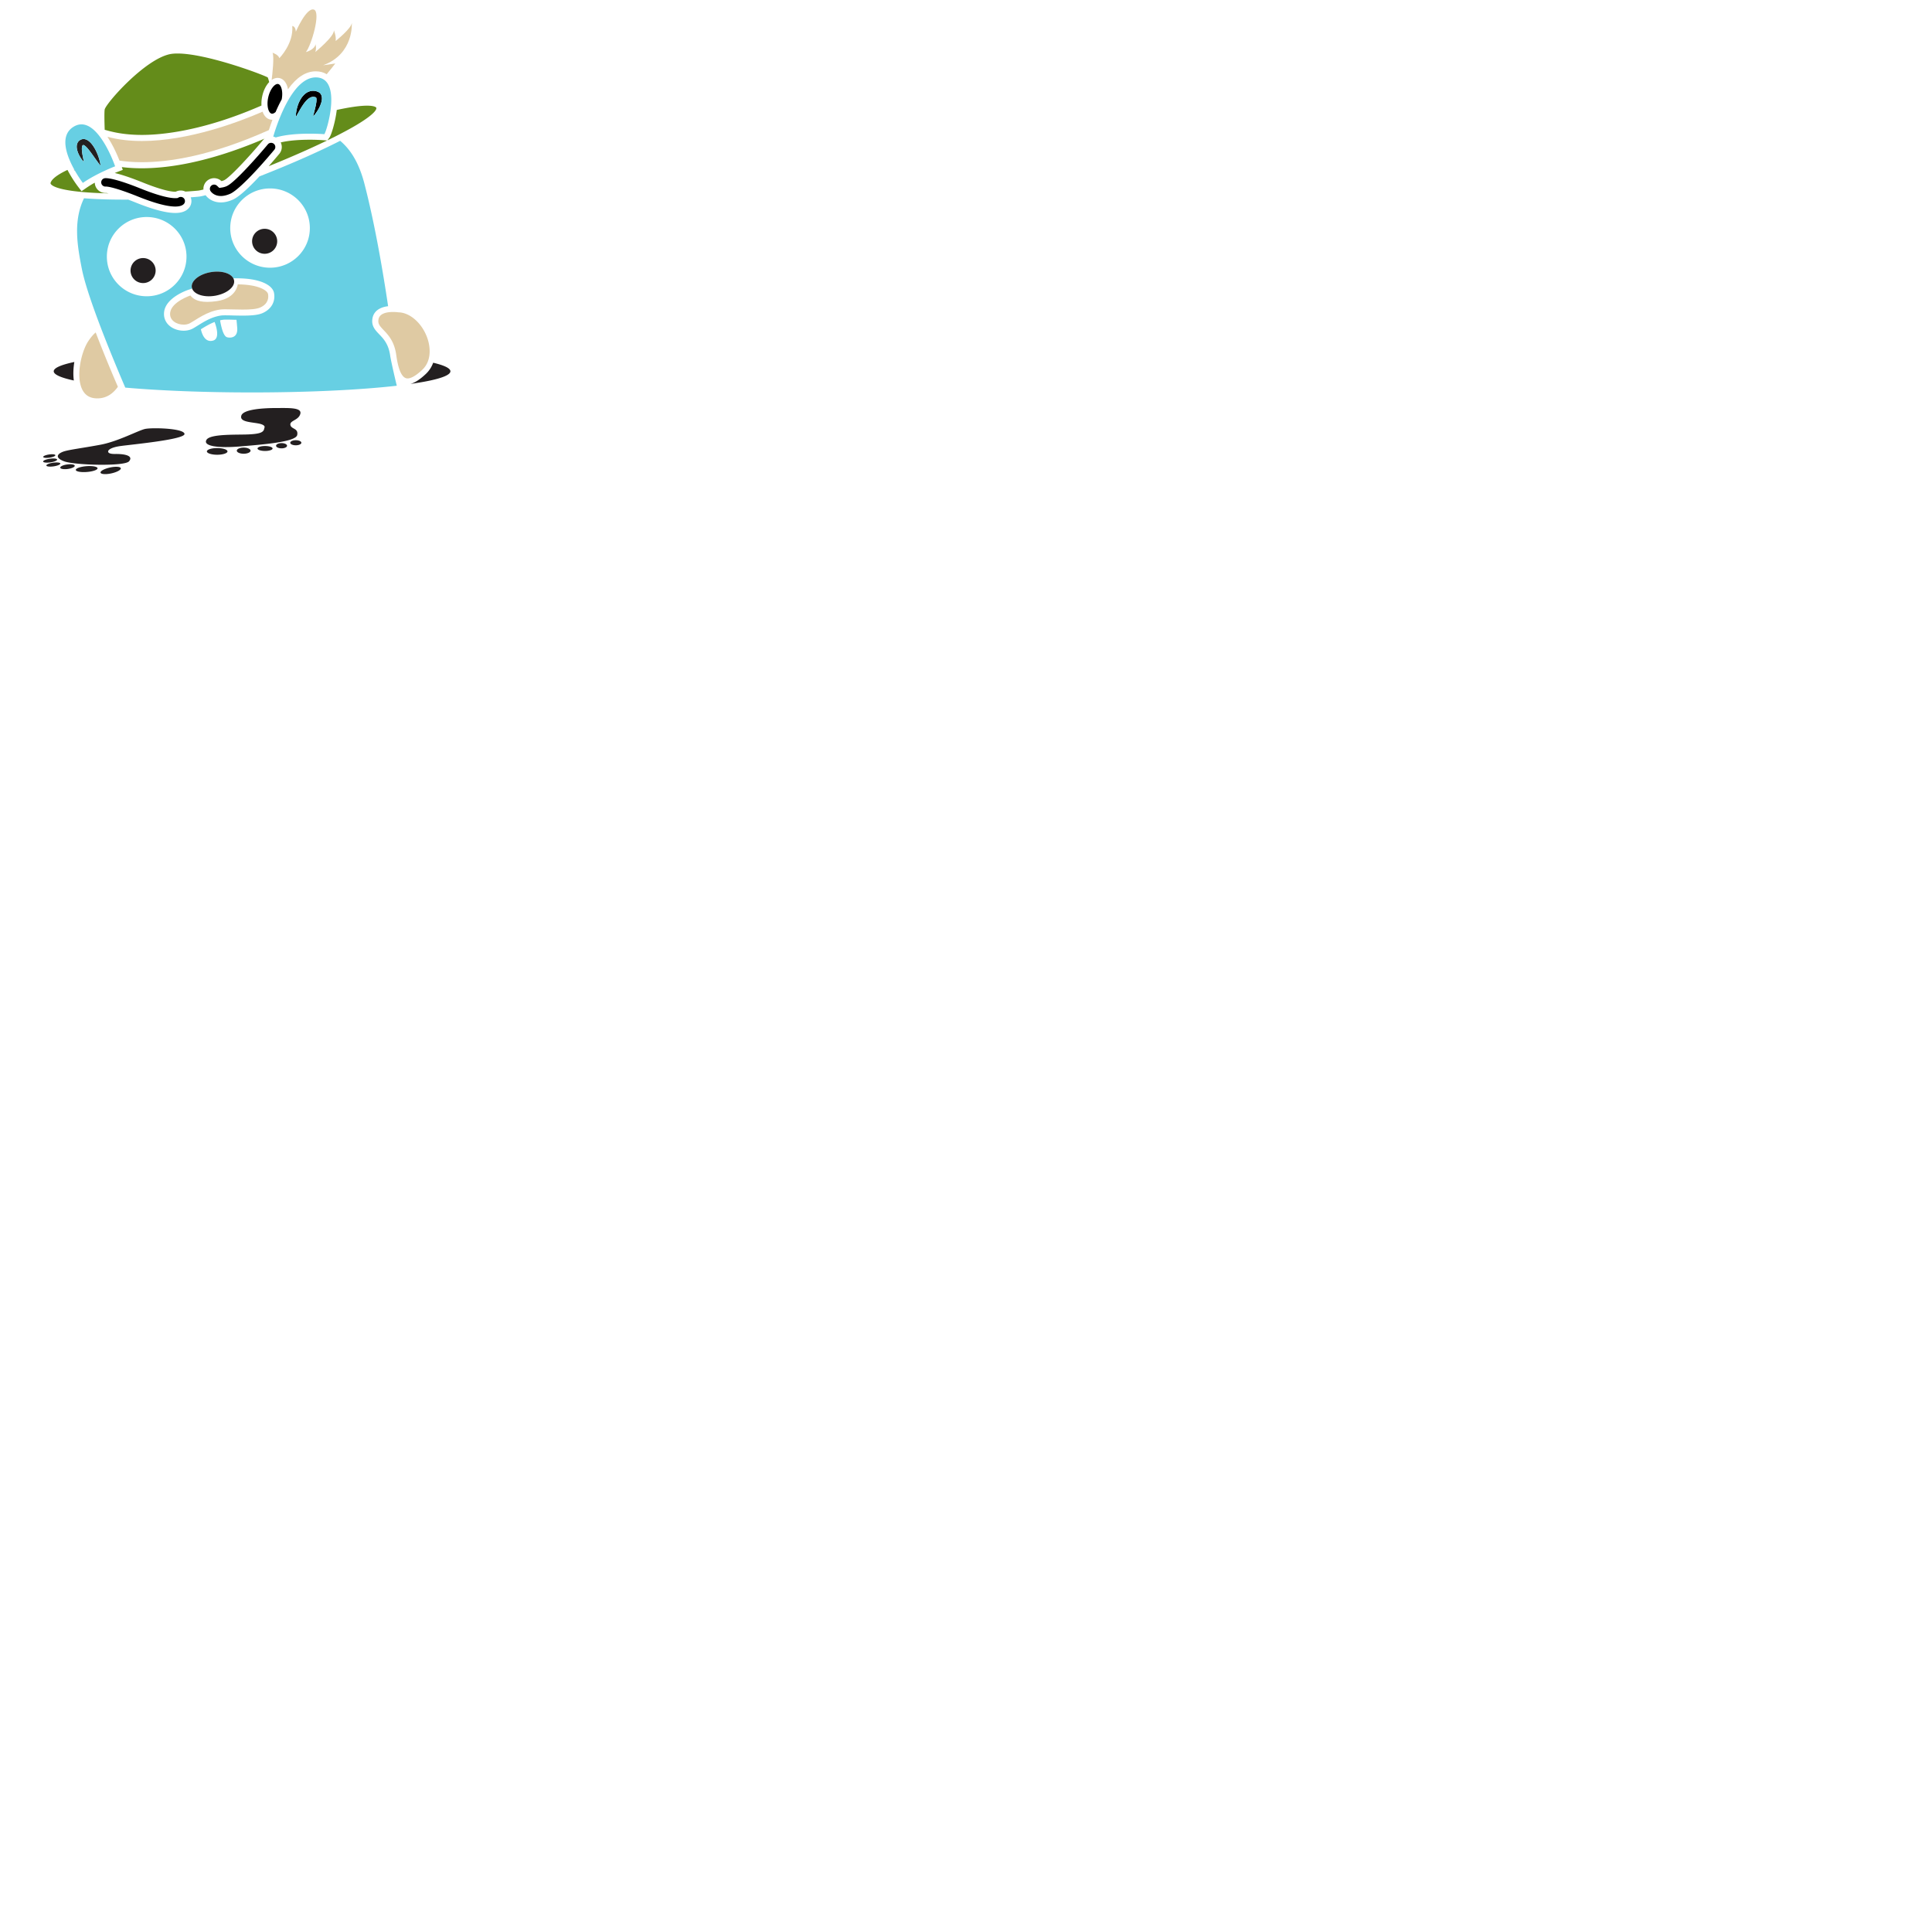 <svg xmlns="http://www.w3.org/2000/svg" version="1.1" viewBox="0 0 512 512" fill="currentColor"><path fill="#231f20" d="M38.422 113.68c-1.805.414-7.117 3.289-11.711 4.16c-4.59.875-8.563 1.336-9.957 1.851c-1.39.512-2.473 1.54.258 2.567c2.738 1.027 15.992 1.387 17.18 0c1.187-1.387-.82-1.988-3.715-1.95c-2.063.024-1.813-.69-1.805-.773c0 0 .129-.898 3.3-1.336c3.169-.433 17.18-1.742 16.923-3.234c-.258-1.488-8.668-1.695-10.473-1.285Zm-6.406 10.41c-.094-.426-1.375-.52-2.856-.195c-1.484.324-2.61.93-2.515 1.359c.093.43 1.37.52 2.855.2c1.484-.325 2.605-.934 2.516-1.364Zm-6.164-.004c-.036-.422-1.352-.668-2.942-.543c-1.59.129-2.851.574-2.82 1c.035.422 1.351.664 2.941.535c1.594-.121 2.856-.566 2.82-.992Zm-6.043-.664c-.047-.328-.942-.48-2-.336c-1.063.14-1.883.527-1.836.86c.043.327.941.48 2 .335c1.058-.144 1.879-.527 1.836-.86Zm-3.82-.586c-.04-.262-.9-.36-1.923-.211c-1.023.145-1.816.48-1.78.746c.038.27.902.367 1.921.219c1.02-.149 1.82-.485 1.777-.754Zm-.852-1.05c-.04-.27-.899-.364-1.922-.216c-1.024.149-1.82.485-1.781.75c.039.266.902.364 1.921.215c1.024-.144 1.82-.484 1.782-.75Zm-.465-1.157c-.035-.23-.781-.317-1.672-.188c-.887.133-1.578.422-1.543.657c.031.23.777.312 1.668.183c.89-.125 1.582-.418 1.547-.652Zm51.297-5.512c-3.145.156-10.266-.203-11.246 1.442c-.98 1.64 2.89 2.257 8.976 1.746c6.09-.516 14.703-1.184 15.067-3.032c.359-1.847-1.602-1.492-1.809-2.668c-.207-1.183 2.168-1.183 2.633-2.93c.465-1.745-3.195-1.542-6.45-1.542c-3.25 0-8.663.308-9.183 2.004c-.516 1.695 2.477 1.695 4.594 2.105c2.113.414 1.496 1.184 1.496 1.184c-.106 1.078-.93 1.539-4.078 1.691Zm-5.684 4.512c0-.492-1.222-.887-2.73-.887s-2.727.395-2.727.887c0 .484 1.219.883 2.727.883c1.508 0 2.73-.399 2.73-.883Zm6.113-.195c0-.45-.816-.809-1.82-.809s-1.82.36-1.82.809c0 .445.816.808 1.82.808s1.82-.363 1.82-.808Zm5.84-.579c0-.363-.894-.656-1.992-.656c-1.101 0-1.996.293-1.996.656c0 .364.895.657 1.996.657c1.098 0 1.992-.293 1.992-.657Zm3.832-.73c0-.383-.648-.695-1.453-.695c-.8 0-1.453.312-1.453.695c0 .383.652.691 1.453.691c.805 0 1.453-.308 1.453-.691Zm3.793-.79c0-.374-.66-.675-1.472-.675c-.813 0-1.47.3-1.47.676c0 .371.657.672 1.47.672c.812 0 1.472-.301 1.472-.672ZM14.238 98.392c0 .879 1.922 1.707 5.328 2.445c-.242-1.762-.093-3.531.133-4.91c-3.492.742-5.46 1.582-5.46 2.469Zm100.559-2.266a7.604 7.604 0 0 1-1.953 2.98c-1.54 1.454-2.887 2.325-4.094 2.641c6.66-.933 10.613-2.094 10.613-3.351c0-.81-1.636-1.579-4.566-2.27Zm0 0"/><path fill="#67cfe3" d="M103.406 94.281c-.422-3.09-1.746-4.476-2.918-5.699c-1.086-1.14-2.117-2.215-1.785-4.191c.309-1.829 1.766-2.95 4.152-3.243c-1.449-9.75-3.574-22.046-6.3-32.535c-1.364-5.238-3.516-8.875-6.407-11.297c-3.308 1.688-7.28 3.54-11.722 5.457a306.52 306.52 0 0 1-9.676 3.973c-2.531 2.707-5.305 5.379-7.004 6.14c-1.207.54-2.285.759-3.219.759c-2.02 0-3.386-1.012-4.043-1.91c-.77.203-1.382.335-1.797.374c-.496.055-1.23.118-2.148.184a2.8 2.8 0 0 1-.46 2.805c-.747.89-1.946 1.34-3.645 1.34c-2.442 0-5.918-.926-10.57-2.801c-.63-.254-1.259-.5-1.891-.739c-.356.004-.711.004-1.067.004h-.004c-4.445 0-7.914-.136-10.636-.359c-2.985 6.145-1.688 12.96-.598 18.59c1.047 5.398 4.676 14.996 8.043 23.246c1.137 2.789 2.3 5.57 3.488 8.34c9.11.8 20.793 1.281 33.531 1.281c15.16 0 28.81-.684 38.426-1.777c-.703-2.868-1.586-6.86-1.742-7.88ZM28.32 68.011c0-5.8 4.727-10.5 10.555-10.5c5.824 0 10.547 4.7 10.547 10.5c0 2.891-1.176 5.509-3.074 7.41a10.682 10.682 0 0 1-2.137 1.65a10.499 10.499 0 0 1-5.336 1.44c-5.828 0-10.555-4.698-10.555-10.5ZM56.5 90.247c-2.223.66-3.023-1.883-3.262-2.988c.016-.008.032-.02.047-.031c1.035-.645 2.238-1.383 3.59-1.899c.156.422.402 1.14.55 1.899c.247 1.28.223 2.68-.925 3.02Zm3.613-.898c-.554-.207-.972-1.121-1.27-2.121a18.719 18.719 0 0 1-.515-2.344c.258-.059.527-.106.797-.145c.133-.02.418-.039 1.016-.039c.547 0 1.207.02 1.91.04c.199.003.406.011.617.011c.059.477.121 1.172.2 2.184c.01.105.01.199.01.293c.032 2.53-2.187 2.34-2.765 2.12Zm9.496-6.387c-1.078.477-2.656.68-5.293.68c-.894 0-1.816-.02-2.629-.04a63.082 63.082 0 0 0-1.925-.038c-.508 0-.88.015-1.102.042c-2.488.329-4.543 1.61-6.195 2.641c-.48.3-.938.582-1.36.817c-.687.374-1.523.574-2.43.574c-1.671 0-3.241-.653-4.206-1.746c-.797-.907-1.133-2.043-.969-3.282c.5-3.714 5.836-5.613 6.441-5.816l.977-.332a1.496 1.496 0 0 1-.074-.29c-.29-1.73 1.98-3.546 5.07-4.058l.414-.058c2.559-.317 4.805.398 5.504 1.691l1.191.008c2.711.023 4.954.387 6.653 1.082c1.715.695 2.761 1.707 2.953 2.848c.387 2.293-.746 4.265-3.02 5.277Zm1.954-12.016c-5.825 0-10.547-4.703-10.547-10.504c0-5.8 4.722-10.504 10.547-10.504c5.824 0 10.55 4.704 10.55 10.504c0 5.801-4.722 10.504-10.55 10.504Zm0 0"/><path d="m85.074 25.055l-.082-.137l-.101-.133c-.098-.156-.485-.394-.516-.398l-.04-.02l-.019-.012l-.074-.035h-.008l-.015-.008l-.106-.035l-.215-.074c-.144-.05-.304-.07-.457-.101c-.156-.028-.32-.028-.48-.036a4.047 4.047 0 0 0-.488.04a3.526 3.526 0 0 0-1.657.796a5.275 5.275 0 0 0-1.043 1.22a8.6 8.6 0 0 0-1.03 2.417a9.917 9.917 0 0 0-.313 1.79c-.024.218-.024.39-.028.507c-.004.117 0 .18 0 .18l.332-.598c.211-.375.504-.906.864-1.523c.367-.61.804-1.31 1.332-1.942c.265-.316.558-.61.867-.836c.308-.219.625-.375.941-.422c.078-.011.16-.023.239-.03c.082.01.16 0 .242.019c.086.02.168.015.254.043l.203.054l.062.032l-.008-.008h.012c0 .004.004.008.008.011l.004.004l.023.008h-.011c-.004 0-.008 0-.012-.004c.012.008.02.02.027.043c.043.074.078.23.09.399c.016.382-.016.761-.09 1.136c-.058.375-.136.739-.226 1.106c-.16.695-.32 1.285-.422 1.703c-.11.418-.168.66-.168.66s.183-.176.457-.516c.375-.476.715-.98 1.008-1.507a8.36 8.36 0 0 0 .523-1.121c.16-.418.309-.88.356-1.438a2.503 2.503 0 0 0-.118-.96a1.407 1.407 0 0 0-.117-.274Zm0 0"/><path d="m83.75 25.816l-.012-.003l.012.011h.004l-.004-.004Zm0 0"/><path fill="#231f20" d="M19.648 45.129h.145c-.05-.086-.098-.176-.145-.262Zm1.29-4.074c.25.496.546.968.89 1.406c.121.16.227.273.3.355c.067.082.11.121.11.121s-.043-.226-.12-.609c-.071-.387-.192-.926-.294-1.558a11.31 11.31 0 0 1-.12-1c-.017-.336-.017-.7.054-.961a.731.731 0 0 1 .137-.29a.342.342 0 0 1 .148-.081l.047-.012l.082-.016c.023-.004-.008.016-.012.016c-.004.004-.015.004-.023.004h-.016l.008.004c.02.007.031.007.047.011c.078.028.195.094.32.184c.262.187.531.48.79.773c.257.309.503.621.737.942c.473.64.91 1.261 1.293 1.797c.313.437.63.875.957 1.3c.122.164.254.329.387.489l-.02-.164c-.015-.102-.035-.262-.074-.457a11.835 11.835 0 0 0-.414-1.586a13.412 13.412 0 0 0-.914-2.141a8.953 8.953 0 0 0-.722-1.145a5.303 5.303 0 0 0-1.055-1.097a2.918 2.918 0 0 0-.844-.43c-.094-.02-.183-.039-.277-.05l-.074-.012h-.094c-.067 0-.125.004-.192.007c-.054.008-.144.016-.171.024l-.079.02l-.078.023l-.105.031l-.031.012l-.059.027a1.773 1.773 0 0 0-.824.707a2.082 2.082 0 0 0-.29.895c-.05.55.06.996.169 1.398c.113.367.254.723.425 1.063Zm0 0"/><path fill="#dfcaa3" d="M25.805 105.574c2.472 0 4.21-1.34 5.437-3.078a362.39 362.39 0 0 1-5.883-14.394c-.593.5-1.273 1.253-2.015 2.39c-1.836 2.84-3.352 9.438-1.446 12.926c.797 1.45 2.075 2.156 3.907 2.156Zm87.308-16.355c-1.453-3.73-4.535-6.383-7.5-6.446l-.101-.011c-.008 0-.578-.082-1.344-.082c-1.613 0-3.594.34-3.867 1.976c-.192 1.133.304 1.711 1.36 2.817c1.202 1.261 2.85 2.984 3.347 6.593c.566 4.125 1.578 6.223 3.012 6.223c.668 0 1.882-.398 3.898-2.3c2.48-2.34 2.242-6.063 1.195-8.77Zm0 0"/><path fill="#231f20" d="M41.246 71.703a3.32 3.32 0 0 1-3.324 3.313a3.32 3.32 0 0 1-3.328-3.313a3.32 3.32 0 0 1 3.328-3.312a3.297 3.297 0 0 1 2.348.968c.625.621.976 1.465.976 2.344Zm32.215-7.762a3.314 3.314 0 0 1-3.324 3.313a3.318 3.318 0 0 1-3.328-3.313c0-1.828 1.492-3.308 3.328-3.308a3.316 3.316 0 0 1 3.324 3.308Zm0 0"/><path fill="#648c1a" d="M28.895 34.707c2.597.695 5.53 1.047 8.726 1.047c5.129 0 16.02-.988 31.328-7.633l.344-.152a9.049 9.049 0 0 1 .21-2.512c.337-1.535 1.013-2.84 1.837-3.703c-.156-.59-.29-1.02-.383-1.238c-1.766-.938-16.324-6.336-23.922-6.336c-.762 0-1.422.054-1.969.164c-6.73 1.37-16.96 13.023-17.324 14.672c-.11.714-.078 2.957.004 5.382Zm-.13 16.543a5.41 5.41 0 0 0-.66-.11a2.822 2.822 0 0 1-2.945-2.304a2.67 2.67 0 0 1-.043-.43a30.14 30.14 0 0 0-2.242 1.39l-1.27.876l-.937-1.227a32.58 32.58 0 0 1-2.785-4.418c-2.25 1.059-4.012 2.215-4.442 3.313c-.082.207-.046.32.036.441c.367.535 2.55 2.172 15.289 2.469Zm26.454-3.59a2.84 2.84 0 0 1 3.468.332c.141-.023.383-.082.735-.242c1.398-.66 6.426-6.008 10.25-10.586c.137-.16.285-.305.457-.434c-8.734 3.758-20.938 7.864-32.559 7.864c-1.867 0-3.64-.106-5.289-.32l.258.746l-1.453.554a33.91 33.91 0 0 0-.68.274c1.871.433 4.403 1.289 7.578 2.57c5.809 2.332 8.032 2.422 8.586 2.39a2.85 2.85 0 0 1 2.563-.035a88.955 88.955 0 0 0 3.383-.261c.32-.035.797-.133 1.398-.29a2.802 2.802 0 0 1 1.305-2.562ZM89.05 30.473c-.422 2.511-1.239 5.27-1.774 6.02l-.507.702a118.116 118.116 0 0 0 6.07-3.133c6.035-3.367 6.789-4.84 6.875-5.214c.055-.246-.004-.32-.031-.352c-.067-.082-.493-.492-2.399-.492c-2.082 0-4.996.476-8.039 1.133c-.055.449-.121.894-.195 1.336Zm-2.352 6.757l-.87-.066a48.844 48.844 0 0 0-3.782-.133c-2.25 0-5.219.137-7.652.711c.48.992.335 2.172-.372 3.02a159.513 159.513 0 0 1-2.812 3.277c2.2-.89 4.39-1.805 6.566-2.746a218.13 218.13 0 0 0 8.918-4.063Zm0 0"/><path fill="#dfcaa3" d="M69.594 29.594c-6.117 2.656-19.52 7.773-31.973 7.773c-3.156 0-6.246-.328-9.144-1.11c.316.477.617.966.898 1.462c1.078 1.883 1.863 3.746 2.293 4.843c1.508.235 3.473.422 5.902.422c7.153 0 18.336-1.629 33.68-8.504c.293-.925.613-1.84.957-2.746c-.031 0-.062.008-.094.008c-.16 0-.324-.02-.48-.055c-.953-.207-1.66-.98-2.04-2.093Zm0 0"/><path fill="#67cfe3" d="M19.793 45.129a32.127 32.127 0 0 0 2.164 3.344c3.703-2.555 8.55-4.399 8.55-4.399s-.124-.363-.359-.96c-.14-.36-.289-.72-.441-1.075a32.483 32.483 0 0 0-1.39-2.898a23.597 23.597 0 0 0-1.243-2.07c-1.484-2.223-3.37-4.114-5.484-4.114c-.664 0-1.356.188-2.059.613c-3.879 2.336-1.875 7.684.117 11.297c.047.09.098.176.145.262Zm.55-6.535c.028-.278.102-.586.29-.895c.191-.316.48-.562.824-.707l.059-.027l.027-.012l.11-.031l.077-.024l.079-.02c.027-.007.117-.015.171-.023c.067-.003.125-.007.192-.007h.094l.074.011c.09.012.187.032.277.051c.344.106.61.266.844.43c.45.344.77.715 1.055 1.097c.285.376.515.766.722 1.145c.367.688.672 1.402.914 2.14c.176.52.313 1.051.414 1.59c.04.192.059.352.075.454l.02.164s-.15-.176-.388-.489a40.282 40.282 0 0 1-.957-1.3c-.382-.536-.82-1.157-1.293-1.797c-.234-.32-.48-.633-.738-.942c-.258-.293-.527-.586-.789-.77a1.324 1.324 0 0 0-.32-.187c-.02-.004-.028-.004-.043-.011l-.008-.004h.008c.012 0 .023 0 .027-.004c.004 0 .035-.02.012-.016l-.082.02l-.047.008a.325.325 0 0 0-.148.082a.731.731 0 0 0-.137.289c-.07.261-.07.625-.055.96c.024.344.07.684.121.997c.102.632.223 1.175.293 1.562c.078.383.121.61.121.61s-.043-.04-.11-.122c-.073-.082-.179-.195-.3-.355a8.375 8.375 0 0 1-.89-1.406a6.402 6.402 0 0 1-.422-1.063c-.114-.402-.223-.847-.172-1.398Zm1.247-6.442v.805Zm0 0"/><path fill="#dfcaa3" d="M73.574 20.637c.164 0 .324.02.485.05c1.187.266 1.988 1.399 2.257 2.977c2.258-3.16 4.73-4.762 7.364-4.762c1.11 0 2.086.262 2.902.766c.773-.934 1.535-1.883 2.277-2.844c-1.046.188-3.23.473-3.23.473C93.895 14.27 93.23 6.035 93.23 6.035c0 1.422-4.277 4.828-4.277 4.828c.192-1.23-.473-2.84-.473-2.84c.188 1.61-4.94 5.774-4.94 5.774c.378-.758.089-2.082.089-2.082c-.285 1.512-2.563 2.082-2.563 2.082c1.422-1.703 4.086-10.692 2.09-11.262c-1.996-.566-4.754 5.863-4.754 5.863c-.093-1.511-.949-1.511-.949-1.511c.383 4.73-3.418 8.515-3.418 8.515c-.285-.945-1.808-1.422-1.808-1.422c.492 1.055-.067 5.852-.239 7.207c.504-.351 1.043-.55 1.586-.55Zm0 0"/><path d="M71.547 29.844v.004c.043.047.086.086.129.12c.015.012.031.02.047.032c.03.02.062.043.097.059a.641.641 0 0 0 .16.058a.864.864 0 0 0 .266.004c.246-.039.52-.191.797-.445a42.51 42.51 0 0 1 .805-1.774c.257-.527.523-1.05.808-1.566c.406-2.14-.144-3.898-.945-4.074a.525.525 0 0 0-.137-.012c-.824 0-2.023 1.426-2.492 3.555c-.34 1.543-.184 2.914.219 3.68l.004.003c.07.14.148.262.238.356Zm0 0"/><path fill="#67cfe3" d="M83.742 25.805h-.012l.008.008l.012.003c-.004-.003-.004-.007-.008-.011Zm.035.023l-.023-.008l-.004-.004v.004l.004.004c.004.004.008.004.012.004Zm0 0"/><path fill="#67cfe3" d="M83.68 20.512c-4.707 0-8.168 7.054-9.98 11.847a56.69 56.69 0 0 0-.884 2.524c-.14.437-.273.879-.402 1.32c.227.043.45.125.66.227c2.742-.817 6.297-1.004 8.973-1.004c2.27 0 3.91.133 3.91.133c.715-.996 4.852-15.047-2.277-15.047Zm1.629 5.777a5.063 5.063 0 0 1-.356 1.438a8.36 8.36 0 0 1-.523 1.12a11.785 11.785 0 0 1-1.008 1.508c-.274.34-.457.516-.457.516s.058-.242.168-.66c.101-.418.262-1.008.422-1.703c.082-.344.168-.719.226-1.106c.074-.375.106-.754.09-1.136c-.012-.168-.047-.325-.09-.399c-.008-.023-.015-.035-.027-.043h-.004a64.74 64.74 0 0 0-.012-.012l-.062-.03l-.203-.055c-.086-.028-.168-.024-.254-.043c-.082-.02-.16-.008-.242-.02a5.58 5.58 0 0 1-.239.027c-.316.051-.633.207-.941.426a5.32 5.32 0 0 0-.867.836c-.528.633-.965 1.332-1.328 1.942c-.364.617-.657 1.148-.868 1.523l-.332.598s-.004-.063 0-.18c.004-.117.004-.29.028-.508c.05-.605.152-1.203.312-1.789c.195-.73.5-1.574 1.031-2.422a5.437 5.437 0 0 1 1.043-1.215a3.526 3.526 0 0 1 1.657-.797c.16-.023.324-.035.484-.039c.164.008.328.008.484.036c.153.03.313.05.457.101l.215.074l.106.035l.015.008h.008l.074.035l.02.012l.039.02c.031.004.418.242.516.398l.101.133l.082.137a1.2 1.2 0 0 1 .117.273c.121.36.133.676.118.961Zm0 0"/><path d="M58.527 51.941c.774 0 1.618-.207 2.516-.605c1.879-.844 6.453-5.418 11.664-11.66c.277-.332.336-.793.152-1.188a1.114 1.114 0 0 0-1.011-.636a1.117 1.117 0 0 0-.864.398c-2.261 2.719-8.632 10-10.824 11.035l-.031.02a4.78 4.78 0 0 1-1.176.367l-.836.133l-.61-.582a1.15 1.15 0 0 0-.773-.301c-.214 0-.422.062-.597.176a1.11 1.11 0 0 0-.344 1.535c.086.133.89 1.308 2.734 1.308Zm-10.629.246c-.18 0-.363.043-.523.126l-.332.171l-.367.028c-.09.004-.18.004-.27.004c-1.043 0-3.61-.325-9.066-2.52c-6.016-2.418-8.403-2.781-9.285-2.781a1.66 1.66 0 0 0-.313.02a1.104 1.104 0 0 0-.902 1.293a1.13 1.13 0 0 0 1.094.917c.023 0 .046 0 .07-.004l.125-.007l.121.011c.664.055 2.793.422 8.254 2.614c4.414 1.777 7.754 2.675 9.93 2.675c1.144 0 1.925-.246 2.324-.722a1.114 1.114 0 0 0-.145-1.57a1.083 1.083 0 0 0-.715-.255Zm0 0"/><path fill="#dfcaa3" d="M63.008 75.36s-.313 3.671-5.508 4.437c-.984.14-1.828.207-2.555.207c-2.761 0-3.851-.906-4.492-1.695c0 0-4.976 1.671-5.355 4.515c-.285 2.121 1.77 3.211 3.578 3.211c.61 0 1.191-.125 1.648-.375c1.809-.992 4.512-3.168 8.125-3.644c.328-.04.778-.055 1.313-.055c1.234 0 2.922.082 4.554.082c1.856 0 3.645-.106 4.637-.547c2.23-.992 2.23-2.695 2.09-3.547c-.16-.941-2.43-2.543-8.035-2.59Zm0 0"/><path fill="#231f20" d="m56.957 78.383l.184-.031l.203-.043c2.703-.551 4.691-2.106 4.71-3.66a1.86 1.86 0 0 0-.222-.903c-.7-1.293-2.945-2.008-5.504-1.691l-.414.058c-3.09.512-5.363 2.328-5.074 4.059c.02.101.043.2.078.293c.531 1.55 3.129 2.402 6.039 1.918Zm0 0"/></svg>